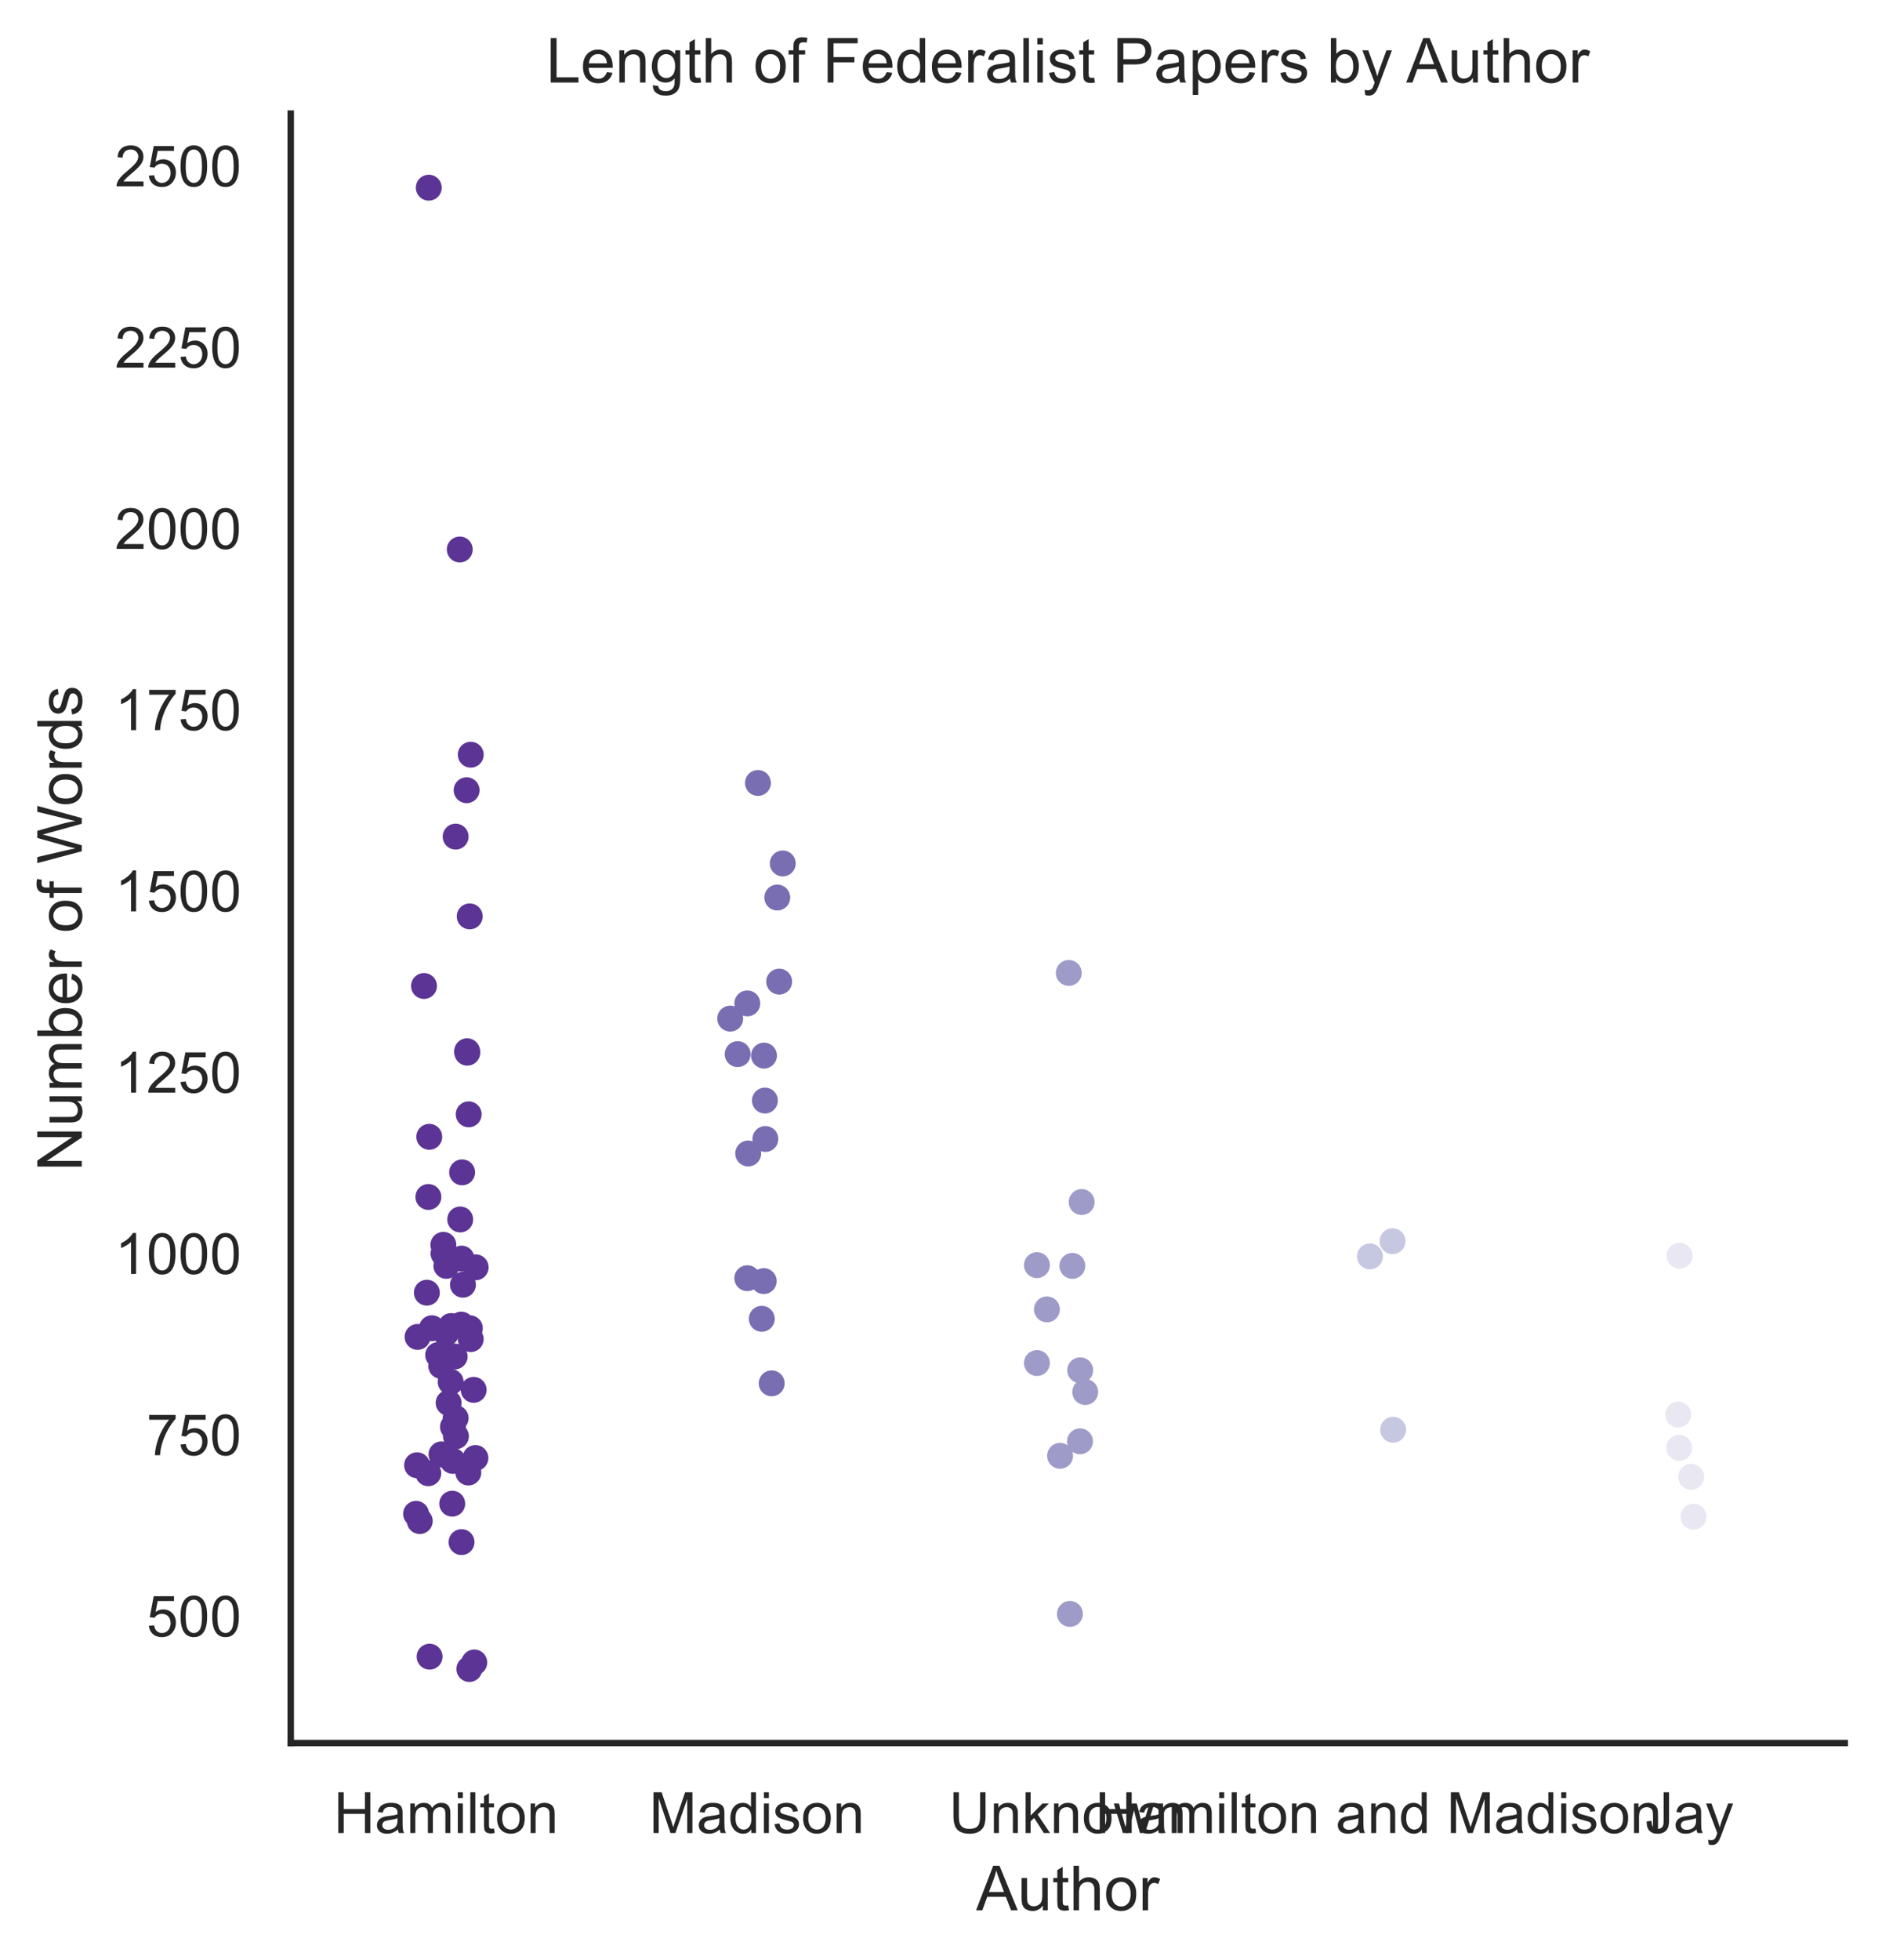 <?xml version="1.0" encoding="utf-8" standalone="no"?>
<!DOCTYPE svg PUBLIC "-//W3C//DTD SVG 1.1//EN"
  "http://www.w3.org/Graphics/SVG/1.1/DTD/svg11.dtd">
<!-- Created with matplotlib (https://matplotlib.org/) -->
<svg height="378.379pt" version="1.1" viewBox="0 0 363.423 378.379" width="363.423pt" xmlns="http://www.w3.org/2000/svg" xmlns:xlink="http://www.w3.org/1999/xlink">
 <defs>
  <style type="text/css">*{stroke-linecap:butt;stroke-linejoin:round;}</style>
 </defs>
 <g id="figure_1">
  <g id="patch_1">
   <path d="M 0 378.379 
L 363.423 378.379 
L 363.423 0 
L 0 0 
z
" style="fill:#ffffff;"/>
  </g>
  <g id="axes_1">
   <g id="patch_2">
    <path d="M 56.142 336.516 
L 356.223 336.516 
L 356.223 21.936 
L 56.142 21.936 
z
" style="fill:#ffffff;"/>
   </g>
   <g id="matplotlib.axis_1">
    <g id="xtick_1">
     <g id="text_1">
      <!-- Hamilton -->
      <g style="fill:#262626;" transform="translate(64.45 353.889)scale(0.11 -0.11)">
       <defs>
        <path d="M 8.016 0 
L 8.016 71.578 
L 17.484 71.578 
L 17.484 42.188 
L 54.688 42.188 
L 54.688 71.578 
L 64.156 71.578 
L 64.156 0 
L 54.688 0 
L 54.688 33.734 
L 17.484 33.734 
L 17.484 0 
z
" id="ArialMT-72"/>
        <path d="M 40.438 6.391 
Q 35.547 2.25 31.031 0.531 
Q 26.516 -1.172 21.344 -1.172 
Q 12.797 -1.172 8.203 3 
Q 3.609 7.172 3.609 13.672 
Q 3.609 17.484 5.344 20.625 
Q 7.078 23.781 9.891 25.688 
Q 12.703 27.594 16.219 28.562 
Q 18.797 29.25 24.031 29.891 
Q 34.672 31.156 39.703 32.906 
Q 39.75 34.719 39.75 35.203 
Q 39.75 40.578 37.25 42.781 
Q 33.891 45.75 27.25 45.75 
Q 21.047 45.75 18.094 43.578 
Q 15.141 41.406 13.719 35.891 
L 5.125 37.062 
Q 6.297 42.578 8.984 45.969 
Q 11.672 49.359 16.75 51.188 
Q 21.828 53.031 28.516 53.031 
Q 35.156 53.031 39.297 51.469 
Q 43.453 49.906 45.406 47.531 
Q 47.359 45.172 48.141 41.547 
Q 48.578 39.312 48.578 33.453 
L 48.578 21.734 
Q 48.578 9.469 49.141 6.219 
Q 49.703 2.984 51.375 0 
L 42.188 0 
Q 40.828 2.734 40.438 6.391 
z
M 39.703 26.031 
Q 34.906 24.078 25.344 22.703 
Q 19.922 21.922 17.672 20.938 
Q 15.438 19.969 14.203 18.094 
Q 12.984 16.219 12.984 13.922 
Q 12.984 10.406 15.641 8.062 
Q 18.312 5.719 23.438 5.719 
Q 28.516 5.719 32.469 7.938 
Q 36.422 10.156 38.281 14.016 
Q 39.703 17 39.703 22.797 
z
" id="ArialMT-97"/>
        <path d="M 6.594 0 
L 6.594 51.859 
L 14.453 51.859 
L 14.453 44.578 
Q 16.891 48.391 20.938 50.703 
Q 25 53.031 30.172 53.031 
Q 35.938 53.031 39.625 50.641 
Q 43.312 48.25 44.828 43.953 
Q 50.984 53.031 60.844 53.031 
Q 68.562 53.031 72.703 48.75 
Q 76.859 44.484 76.859 35.594 
L 76.859 0 
L 68.109 0 
L 68.109 32.672 
Q 68.109 37.938 67.25 40.25 
Q 66.406 42.578 64.156 43.984 
Q 61.922 45.406 58.891 45.406 
Q 53.422 45.406 49.797 41.766 
Q 46.188 38.141 46.188 30.125 
L 46.188 0 
L 37.406 0 
L 37.406 33.688 
Q 37.406 39.547 35.25 42.469 
Q 33.109 45.406 28.219 45.406 
Q 24.516 45.406 21.359 43.453 
Q 18.219 41.5 16.797 37.734 
Q 15.375 33.984 15.375 26.906 
L 15.375 0 
z
" id="ArialMT-109"/>
        <path d="M 6.641 61.469 
L 6.641 71.578 
L 15.438 71.578 
L 15.438 61.469 
z
M 6.641 0 
L 6.641 51.859 
L 15.438 51.859 
L 15.438 0 
z
" id="ArialMT-105"/>
        <path d="M 6.391 0 
L 6.391 71.578 
L 15.188 71.578 
L 15.188 0 
z
" id="ArialMT-108"/>
        <path d="M 25.781 7.859 
L 27.047 0.094 
Q 23.344 -0.688 20.406 -0.688 
Q 15.625 -0.688 12.984 0.828 
Q 10.359 2.344 9.281 4.812 
Q 8.203 7.281 8.203 15.188 
L 8.203 45.016 
L 1.766 45.016 
L 1.766 51.859 
L 8.203 51.859 
L 8.203 64.703 
L 16.938 69.969 
L 16.938 51.859 
L 25.781 51.859 
L 25.781 45.016 
L 16.938 45.016 
L 16.938 14.703 
Q 16.938 10.938 17.406 9.859 
Q 17.875 8.797 18.922 8.156 
Q 19.969 7.516 21.922 7.516 
Q 23.391 7.516 25.781 7.859 
z
" id="ArialMT-116"/>
        <path d="M 3.328 25.922 
Q 3.328 40.328 11.328 47.266 
Q 18.016 53.031 27.641 53.031 
Q 38.328 53.031 45.109 46.016 
Q 51.906 39.016 51.906 26.656 
Q 51.906 16.656 48.906 10.906 
Q 45.906 5.172 40.156 2 
Q 34.422 -1.172 27.641 -1.172 
Q 16.75 -1.172 10.031 5.812 
Q 3.328 12.797 3.328 25.922 
z
M 12.359 25.922 
Q 12.359 15.969 16.703 11.016 
Q 21.047 6.062 27.641 6.062 
Q 34.188 6.062 38.531 11.031 
Q 42.875 16.016 42.875 26.219 
Q 42.875 35.844 38.5 40.797 
Q 34.125 45.75 27.641 45.75 
Q 21.047 45.75 16.703 40.812 
Q 12.359 35.891 12.359 25.922 
z
" id="ArialMT-111"/>
        <path d="M 6.594 0 
L 6.594 51.859 
L 14.5 51.859 
L 14.5 44.484 
Q 20.219 53.031 31 53.031 
Q 35.688 53.031 39.625 51.344 
Q 43.562 49.656 45.516 46.922 
Q 47.469 44.188 48.25 40.438 
Q 48.734 37.984 48.734 31.891 
L 48.734 0 
L 39.938 0 
L 39.938 31.547 
Q 39.938 36.922 38.906 39.578 
Q 37.891 42.234 35.281 43.812 
Q 32.672 45.406 29.156 45.406 
Q 23.531 45.406 19.453 41.844 
Q 15.375 38.281 15.375 28.328 
L 15.375 0 
z
" id="ArialMT-110"/>
       </defs>
       <use xlink:href="#ArialMT-72"/>
       <use x="72.217" xlink:href="#ArialMT-97"/>
       <use x="127.832" xlink:href="#ArialMT-109"/>
       <use x="211.133" xlink:href="#ArialMT-105"/>
       <use x="233.35" xlink:href="#ArialMT-108"/>
       <use x="255.566" xlink:href="#ArialMT-116"/>
       <use x="283.35" xlink:href="#ArialMT-111"/>
       <use x="338.965" xlink:href="#ArialMT-110"/>
      </g>
     </g>
    </g>
    <g id="xtick_2">
     <g id="text_2">
      <!-- Madison -->
      <g style="fill:#262626;" transform="translate(125.379 353.889)scale(0.11 -0.11)">
       <defs>
        <path d="M 7.422 0 
L 7.422 71.578 
L 21.688 71.578 
L 38.625 20.906 
Q 40.969 13.812 42.047 10.297 
Q 43.266 14.203 45.844 21.781 
L 62.984 71.578 
L 75.734 71.578 
L 75.734 0 
L 66.609 0 
L 66.609 59.906 
L 45.797 0 
L 37.25 0 
L 16.547 60.938 
L 16.547 0 
z
" id="ArialMT-77"/>
        <path d="M 40.234 0 
L 40.234 6.547 
Q 35.297 -1.172 25.734 -1.172 
Q 19.531 -1.172 14.328 2.25 
Q 9.125 5.672 6.266 11.797 
Q 3.422 17.922 3.422 25.875 
Q 3.422 33.641 6 39.969 
Q 8.594 46.297 13.766 49.656 
Q 18.953 53.031 25.344 53.031 
Q 30.031 53.031 33.688 51.047 
Q 37.359 49.078 39.656 45.906 
L 39.656 71.578 
L 48.391 71.578 
L 48.391 0 
z
M 12.453 25.875 
Q 12.453 15.922 16.641 10.984 
Q 20.844 6.062 26.562 6.062 
Q 32.328 6.062 36.344 10.766 
Q 40.375 15.484 40.375 25.141 
Q 40.375 35.797 36.266 40.766 
Q 32.172 45.75 26.172 45.75 
Q 20.312 45.75 16.375 40.969 
Q 12.453 36.188 12.453 25.875 
z
" id="ArialMT-100"/>
        <path d="M 3.078 15.484 
L 11.766 16.844 
Q 12.5 11.625 15.844 8.844 
Q 19.188 6.062 25.203 6.062 
Q 31.25 6.062 34.172 8.516 
Q 37.109 10.984 37.109 14.312 
Q 37.109 17.281 34.516 19 
Q 32.719 20.172 25.531 21.969 
Q 15.875 24.422 12.141 26.203 
Q 8.406 27.984 6.469 31.125 
Q 4.547 34.281 4.547 38.094 
Q 4.547 41.547 6.125 44.5 
Q 7.719 47.469 10.453 49.422 
Q 12.5 50.922 16.031 51.969 
Q 19.578 53.031 23.641 53.031 
Q 29.734 53.031 34.344 51.266 
Q 38.969 49.516 41.156 46.5 
Q 43.359 43.5 44.188 38.484 
L 35.594 37.312 
Q 35.016 41.312 32.203 43.547 
Q 29.391 45.797 24.266 45.797 
Q 18.219 45.797 15.625 43.797 
Q 13.031 41.797 13.031 39.109 
Q 13.031 37.406 14.109 36.031 
Q 15.188 34.625 17.484 33.688 
Q 18.797 33.203 25.25 31.453 
Q 34.578 28.953 38.25 27.359 
Q 41.938 25.781 44.031 22.75 
Q 46.141 19.734 46.141 15.234 
Q 46.141 10.844 43.578 6.953 
Q 41.016 3.078 36.172 0.953 
Q 31.344 -1.172 25.25 -1.172 
Q 15.141 -1.172 9.844 3.031 
Q 4.547 7.234 3.078 15.484 
z
" id="ArialMT-115"/>
       </defs>
       <use xlink:href="#ArialMT-77"/>
       <use x="83.301" xlink:href="#ArialMT-97"/>
       <use x="138.916" xlink:href="#ArialMT-100"/>
       <use x="194.531" xlink:href="#ArialMT-105"/>
       <use x="216.748" xlink:href="#ArialMT-115"/>
       <use x="266.748" xlink:href="#ArialMT-111"/>
       <use x="322.363" xlink:href="#ArialMT-110"/>
      </g>
     </g>
    </g>
    <g id="xtick_3">
     <g id="text_3">
      <!-- Unknown -->
      <g style="fill:#262626;" transform="translate(183.254 353.889)scale(0.11 -0.11)">
       <defs>
        <path d="M 54.688 71.578 
L 64.156 71.578 
L 64.156 30.219 
Q 64.156 19.438 61.719 13.078 
Q 59.281 6.734 52.906 2.75 
Q 46.531 -1.219 36.188 -1.219 
Q 26.125 -1.219 19.719 2.25 
Q 13.328 5.719 10.594 12.281 
Q 7.859 18.844 7.859 30.219 
L 7.859 71.578 
L 17.328 71.578 
L 17.328 30.281 
Q 17.328 20.953 19.062 16.531 
Q 20.797 12.109 25.016 9.719 
Q 29.25 7.328 35.359 7.328 
Q 45.797 7.328 50.234 12.062 
Q 54.688 16.797 54.688 30.281 
z
" id="ArialMT-85"/>
        <path d="M 6.641 0 
L 6.641 71.578 
L 15.438 71.578 
L 15.438 30.766 
L 36.234 51.859 
L 47.609 51.859 
L 27.781 32.625 
L 49.609 0 
L 38.766 0 
L 21.625 26.516 
L 15.438 20.562 
L 15.438 0 
z
" id="ArialMT-107"/>
        <path d="M 16.156 0 
L 0.297 51.859 
L 9.375 51.859 
L 17.625 21.922 
L 20.703 10.797 
Q 20.906 11.625 23.391 21.484 
L 31.641 51.859 
L 40.672 51.859 
L 48.438 21.781 
L 51.031 11.859 
L 54 21.875 
L 62.891 51.859 
L 71.438 51.859 
L 55.219 0 
L 46.094 0 
L 37.844 31.062 
L 35.844 39.891 
L 25.344 0 
z
" id="ArialMT-119"/>
       </defs>
       <use xlink:href="#ArialMT-85"/>
       <use x="72.217" xlink:href="#ArialMT-110"/>
       <use x="127.832" xlink:href="#ArialMT-107"/>
       <use x="177.832" xlink:href="#ArialMT-110"/>
       <use x="233.447" xlink:href="#ArialMT-111"/>
       <use x="289.062" xlink:href="#ArialMT-119"/>
       <use x="361.279" xlink:href="#ArialMT-110"/>
      </g>
     </g>
    </g>
    <g id="xtick_4">
     <g id="text_4">
      <!-- Hamilton and Madison -->
      <g style="fill:#262626;" transform="translate(211.479 353.889)scale(0.11 -0.11)">
       <defs>
        <path id="ArialMT-32"/>
       </defs>
       <use xlink:href="#ArialMT-72"/>
       <use x="72.217" xlink:href="#ArialMT-97"/>
       <use x="127.832" xlink:href="#ArialMT-109"/>
       <use x="211.133" xlink:href="#ArialMT-105"/>
       <use x="233.35" xlink:href="#ArialMT-108"/>
       <use x="255.566" xlink:href="#ArialMT-116"/>
       <use x="283.35" xlink:href="#ArialMT-111"/>
       <use x="338.965" xlink:href="#ArialMT-110"/>
       <use x="394.58" xlink:href="#ArialMT-32"/>
       <use x="422.363" xlink:href="#ArialMT-97"/>
       <use x="477.979" xlink:href="#ArialMT-110"/>
       <use x="533.594" xlink:href="#ArialMT-100"/>
       <use x="589.209" xlink:href="#ArialMT-32"/>
       <use x="616.992" xlink:href="#ArialMT-77"/>
       <use x="700.293" xlink:href="#ArialMT-97"/>
       <use x="755.908" xlink:href="#ArialMT-100"/>
       <use x="811.523" xlink:href="#ArialMT-105"/>
       <use x="833.74" xlink:href="#ArialMT-115"/>
       <use x="883.74" xlink:href="#ArialMT-111"/>
       <use x="939.355" xlink:href="#ArialMT-110"/>
      </g>
     </g>
    </g>
    <g id="xtick_5">
     <g id="text_5">
      <!-- Jay -->
      <g style="fill:#262626;" transform="translate(317.656 353.889)scale(0.11 -0.11)">
       <defs>
        <path d="M 2.875 20.312 
L 11.422 21.484 
Q 11.766 13.281 14.5 10.25 
Q 17.234 7.234 22.078 7.234 
Q 25.641 7.234 28.219 8.859 
Q 30.812 10.5 31.781 13.297 
Q 32.766 16.109 32.766 22.266 
L 32.766 71.578 
L 42.234 71.578 
L 42.234 22.797 
Q 42.234 13.812 40.062 8.875 
Q 37.891 3.953 33.172 1.359 
Q 28.469 -1.219 22.125 -1.219 
Q 12.703 -1.219 7.688 4.203 
Q 2.688 9.625 2.875 20.312 
z
" id="ArialMT-74"/>
        <path d="M 6.203 -19.969 
L 5.219 -11.719 
Q 8.109 -12.5 10.25 -12.5 
Q 13.188 -12.5 14.938 -11.516 
Q 16.703 -10.547 17.828 -8.797 
Q 18.656 -7.469 20.516 -2.25 
Q 20.75 -1.516 21.297 -0.094 
L 1.609 51.859 
L 11.078 51.859 
L 21.875 21.828 
Q 23.969 16.109 25.641 9.812 
Q 27.156 15.875 29.25 21.625 
L 40.328 51.859 
L 49.125 51.859 
L 29.391 -0.875 
Q 26.219 -9.422 24.469 -12.641 
Q 22.125 -17 19.094 -19.016 
Q 16.062 -21.047 11.859 -21.047 
Q 9.328 -21.047 6.203 -19.969 
z
" id="ArialMT-121"/>
       </defs>
       <use xlink:href="#ArialMT-74"/>
       <use x="50" xlink:href="#ArialMT-97"/>
       <use x="105.615" xlink:href="#ArialMT-121"/>
      </g>
     </g>
    </g>
    <g id="text_6">
     <!-- Author -->
     <g style="fill:#262626;" transform="translate(188.506 368.794)scale(0.12 -0.12)">
      <defs>
       <path d="M -0.141 0 
L 27.344 71.578 
L 37.547 71.578 
L 66.844 0 
L 56.062 0 
L 47.703 21.688 
L 17.781 21.688 
L 9.906 0 
z
M 20.516 29.391 
L 44.781 29.391 
L 37.312 49.219 
Q 33.891 58.25 32.234 64.062 
Q 30.859 57.172 28.375 50.391 
z
" id="ArialMT-65"/>
       <path d="M 40.578 0 
L 40.578 7.625 
Q 34.516 -1.172 24.125 -1.172 
Q 19.531 -1.172 15.547 0.578 
Q 11.578 2.344 9.641 5 
Q 7.719 7.672 6.938 11.531 
Q 6.391 14.109 6.391 19.734 
L 6.391 51.859 
L 15.188 51.859 
L 15.188 23.094 
Q 15.188 16.219 15.719 13.812 
Q 16.547 10.359 19.234 8.375 
Q 21.922 6.391 25.875 6.391 
Q 29.828 6.391 33.297 8.422 
Q 36.766 10.453 38.203 13.938 
Q 39.656 17.438 39.656 24.078 
L 39.656 51.859 
L 48.438 51.859 
L 48.438 0 
z
" id="ArialMT-117"/>
       <path d="M 6.594 0 
L 6.594 71.578 
L 15.375 71.578 
L 15.375 45.906 
Q 21.531 53.031 30.906 53.031 
Q 36.672 53.031 40.922 50.75 
Q 45.172 48.484 47 44.484 
Q 48.828 40.484 48.828 32.859 
L 48.828 0 
L 40.047 0 
L 40.047 32.859 
Q 40.047 39.453 37.188 42.453 
Q 34.328 45.453 29.109 45.453 
Q 25.203 45.453 21.75 43.422 
Q 18.312 41.406 16.844 37.938 
Q 15.375 34.469 15.375 28.375 
L 15.375 0 
z
" id="ArialMT-104"/>
       <path d="M 6.5 0 
L 6.5 51.859 
L 14.406 51.859 
L 14.406 44 
Q 17.438 49.516 20 51.266 
Q 22.562 53.031 25.641 53.031 
Q 30.078 53.031 34.672 50.203 
L 31.641 42.047 
Q 28.422 43.953 25.203 43.953 
Q 22.312 43.953 20.016 42.219 
Q 17.719 40.484 16.75 37.406 
Q 15.281 32.719 15.281 27.156 
L 15.281 0 
z
" id="ArialMT-114"/>
      </defs>
      <use xlink:href="#ArialMT-65"/>
      <use x="66.699" xlink:href="#ArialMT-117"/>
      <use x="122.314" xlink:href="#ArialMT-116"/>
      <use x="150.098" xlink:href="#ArialMT-104"/>
      <use x="205.713" xlink:href="#ArialMT-111"/>
      <use x="261.328" xlink:href="#ArialMT-114"/>
     </g>
    </g>
   </g>
   <g id="matplotlib.axis_2">
    <g id="ytick_1">
     <g id="text_7">
      <!-- 500 -->
      <g style="fill:#262626;" transform="translate(28.291 315.935)scale(0.11 -0.11)">
       <defs>
        <path d="M 4.156 18.75 
L 13.375 19.531 
Q 14.406 12.797 18.141 9.391 
Q 21.875 6 27.156 6 
Q 33.5 6 37.891 10.781 
Q 42.281 15.578 42.281 23.484 
Q 42.281 31 38.062 35.344 
Q 33.844 39.703 27 39.703 
Q 22.75 39.703 19.328 37.766 
Q 15.922 35.844 13.969 32.766 
L 5.719 33.844 
L 12.641 70.609 
L 48.25 70.609 
L 48.25 62.203 
L 19.672 62.203 
L 15.828 42.969 
Q 22.266 47.469 29.344 47.469 
Q 38.719 47.469 45.156 40.969 
Q 51.609 34.469 51.609 24.266 
Q 51.609 14.547 45.953 7.469 
Q 39.062 -1.219 27.156 -1.219 
Q 17.391 -1.219 11.203 4.25 
Q 5.031 9.719 4.156 18.75 
z
" id="ArialMT-53"/>
        <path d="M 4.156 35.297 
Q 4.156 48 6.766 55.734 
Q 9.375 63.484 14.516 67.672 
Q 19.672 71.875 27.484 71.875 
Q 33.25 71.875 37.594 69.547 
Q 41.938 67.234 44.766 62.859 
Q 47.609 58.5 49.219 52.219 
Q 50.828 45.953 50.828 35.297 
Q 50.828 22.703 48.234 14.969 
Q 45.656 7.234 40.5 3 
Q 35.359 -1.219 27.484 -1.219 
Q 17.141 -1.219 11.234 6.203 
Q 4.156 15.141 4.156 35.297 
z
M 13.188 35.297 
Q 13.188 17.672 17.312 11.828 
Q 21.438 6 27.484 6 
Q 33.547 6 37.672 11.859 
Q 41.797 17.719 41.797 35.297 
Q 41.797 52.984 37.672 58.781 
Q 33.547 64.594 27.391 64.594 
Q 21.344 64.594 17.719 59.469 
Q 13.188 52.938 13.188 35.297 
z
" id="ArialMT-48"/>
       </defs>
       <use xlink:href="#ArialMT-53"/>
       <use x="55.615" xlink:href="#ArialMT-48"/>
       <use x="111.23" xlink:href="#ArialMT-48"/>
      </g>
     </g>
    </g>
    <g id="ytick_2">
     <g id="text_8">
      <!-- 750 -->
      <g style="fill:#262626;" transform="translate(28.291 280.939)scale(0.11 -0.11)">
       <defs>
        <path d="M 4.734 62.203 
L 4.734 70.656 
L 51.078 70.656 
L 51.078 63.812 
Q 44.234 56.547 37.516 44.484 
Q 30.812 32.422 27.156 19.672 
Q 24.516 10.688 23.781 0 
L 14.75 0 
Q 14.891 8.453 18.062 20.406 
Q 21.234 32.375 27.172 43.484 
Q 33.109 54.594 39.797 62.203 
z
" id="ArialMT-55"/>
       </defs>
       <use xlink:href="#ArialMT-55"/>
       <use x="55.615" xlink:href="#ArialMT-53"/>
       <use x="111.23" xlink:href="#ArialMT-48"/>
      </g>
     </g>
    </g>
    <g id="ytick_3">
     <g id="text_9">
      <!-- 1000 -->
      <g style="fill:#262626;" transform="translate(22.174 245.944)scale(0.11 -0.11)">
       <defs>
        <path d="M 37.25 0 
L 28.469 0 
L 28.469 56 
Q 25.297 52.984 20.141 49.953 
Q 14.984 46.922 10.891 45.406 
L 10.891 53.906 
Q 18.266 57.375 23.781 62.297 
Q 29.297 67.234 31.594 71.875 
L 37.25 71.875 
z
" id="ArialMT-49"/>
       </defs>
       <use xlink:href="#ArialMT-49"/>
       <use x="55.615" xlink:href="#ArialMT-48"/>
       <use x="111.23" xlink:href="#ArialMT-48"/>
       <use x="166.846" xlink:href="#ArialMT-48"/>
      </g>
     </g>
    </g>
    <g id="ytick_4">
     <g id="text_10">
      <!-- 1250 -->
      <g style="fill:#262626;" transform="translate(22.174 210.949)scale(0.11 -0.11)">
       <defs>
        <path d="M 50.344 8.453 
L 50.344 0 
L 3.031 0 
Q 2.938 3.172 4.047 6.109 
Q 5.859 10.938 9.828 15.625 
Q 13.812 20.312 21.344 26.469 
Q 33.016 36.031 37.109 41.625 
Q 41.219 47.219 41.219 52.203 
Q 41.219 57.422 37.469 61 
Q 33.734 64.594 27.734 64.594 
Q 21.391 64.594 17.578 60.781 
Q 13.766 56.984 13.719 50.25 
L 4.688 51.172 
Q 5.609 61.281 11.656 66.578 
Q 17.719 71.875 27.938 71.875 
Q 38.234 71.875 44.234 66.156 
Q 50.25 60.453 50.25 52 
Q 50.25 47.703 48.484 43.547 
Q 46.734 39.406 42.656 34.812 
Q 38.578 30.219 29.109 22.219 
Q 21.188 15.578 18.938 13.203 
Q 16.703 10.844 15.234 8.453 
z
" id="ArialMT-50"/>
       </defs>
       <use xlink:href="#ArialMT-49"/>
       <use x="55.615" xlink:href="#ArialMT-50"/>
       <use x="111.23" xlink:href="#ArialMT-53"/>
       <use x="166.846" xlink:href="#ArialMT-48"/>
      </g>
     </g>
    </g>
    <g id="ytick_5">
     <g id="text_11">
      <!-- 1500 -->
      <g style="fill:#262626;" transform="translate(22.174 175.953)scale(0.11 -0.11)">
       <use xlink:href="#ArialMT-49"/>
       <use x="55.615" xlink:href="#ArialMT-53"/>
       <use x="111.23" xlink:href="#ArialMT-48"/>
       <use x="166.846" xlink:href="#ArialMT-48"/>
      </g>
     </g>
    </g>
    <g id="ytick_6">
     <g id="text_12">
      <!-- 1750 -->
      <g style="fill:#262626;" transform="translate(22.174 140.958)scale(0.11 -0.11)">
       <use xlink:href="#ArialMT-49"/>
       <use x="55.615" xlink:href="#ArialMT-55"/>
       <use x="111.23" xlink:href="#ArialMT-53"/>
       <use x="166.846" xlink:href="#ArialMT-48"/>
      </g>
     </g>
    </g>
    <g id="ytick_7">
     <g id="text_13">
      <!-- 2000 -->
      <g style="fill:#262626;" transform="translate(22.174 105.963)scale(0.11 -0.11)">
       <use xlink:href="#ArialMT-50"/>
       <use x="55.615" xlink:href="#ArialMT-48"/>
       <use x="111.23" xlink:href="#ArialMT-48"/>
       <use x="166.846" xlink:href="#ArialMT-48"/>
      </g>
     </g>
    </g>
    <g id="ytick_8">
     <g id="text_14">
      <!-- 2250 -->
      <g style="fill:#262626;" transform="translate(22.174 70.967)scale(0.11 -0.11)">
       <use xlink:href="#ArialMT-50"/>
       <use x="55.615" xlink:href="#ArialMT-50"/>
       <use x="111.23" xlink:href="#ArialMT-53"/>
       <use x="166.846" xlink:href="#ArialMT-48"/>
      </g>
     </g>
    </g>
    <g id="ytick_9">
     <g id="text_15">
      <!-- 2500 -->
      <g style="fill:#262626;" transform="translate(22.174 35.972)scale(0.11 -0.11)">
       <use xlink:href="#ArialMT-50"/>
       <use x="55.615" xlink:href="#ArialMT-53"/>
       <use x="111.23" xlink:href="#ArialMT-48"/>
       <use x="166.846" xlink:href="#ArialMT-48"/>
      </g>
     </g>
    </g>
    <g id="text_16">
     <!-- Number of Words -->
     <g style="fill:#262626;" transform="translate(15.789 226.131)rotate(-90)scale(0.12 -0.12)">
      <defs>
       <path d="M 7.625 0 
L 7.625 71.578 
L 17.328 71.578 
L 54.938 15.375 
L 54.938 71.578 
L 64.016 71.578 
L 64.016 0 
L 54.297 0 
L 16.703 56.25 
L 16.703 0 
z
" id="ArialMT-78"/>
       <path d="M 14.703 0 
L 6.547 0 
L 6.547 71.578 
L 15.328 71.578 
L 15.328 46.047 
Q 20.906 53.031 29.547 53.031 
Q 34.328 53.031 38.594 51.094 
Q 42.875 49.172 45.625 45.672 
Q 48.391 42.188 49.953 37.25 
Q 51.516 32.328 51.516 26.703 
Q 51.516 13.375 44.922 6.094 
Q 38.328 -1.172 29.109 -1.172 
Q 19.922 -1.172 14.703 6.5 
z
M 14.594 26.312 
Q 14.594 17 17.141 12.844 
Q 21.297 6.062 28.375 6.062 
Q 34.125 6.062 38.328 11.062 
Q 42.531 16.062 42.531 25.984 
Q 42.531 36.141 38.5 40.969 
Q 34.469 45.797 28.766 45.797 
Q 23 45.797 18.797 40.797 
Q 14.594 35.797 14.594 26.312 
z
" id="ArialMT-98"/>
       <path d="M 42.094 16.703 
L 51.172 15.578 
Q 49.031 7.625 43.219 3.219 
Q 37.406 -1.172 28.375 -1.172 
Q 17 -1.172 10.328 5.828 
Q 3.656 12.844 3.656 25.484 
Q 3.656 38.578 10.391 45.797 
Q 17.141 53.031 27.875 53.031 
Q 38.281 53.031 44.875 45.953 
Q 51.469 38.875 51.469 26.031 
Q 51.469 25.25 51.422 23.688 
L 12.75 23.688 
Q 13.234 15.141 17.578 10.594 
Q 21.922 6.062 28.422 6.062 
Q 33.25 6.062 36.672 8.594 
Q 40.094 11.141 42.094 16.703 
z
M 13.234 30.906 
L 42.188 30.906 
Q 41.609 37.453 38.875 40.719 
Q 34.672 45.797 27.984 45.797 
Q 21.922 45.797 17.797 41.75 
Q 13.672 37.703 13.234 30.906 
z
" id="ArialMT-101"/>
       <path d="M 8.688 0 
L 8.688 45.016 
L 0.922 45.016 
L 0.922 51.859 
L 8.688 51.859 
L 8.688 57.375 
Q 8.688 62.594 9.625 65.141 
Q 10.891 68.562 14.078 70.672 
Q 17.281 72.797 23.047 72.797 
Q 26.766 72.797 31.25 71.922 
L 29.938 64.266 
Q 27.203 64.75 24.75 64.75 
Q 20.75 64.75 19.094 63.031 
Q 17.438 61.328 17.438 56.641 
L 17.438 51.859 
L 27.547 51.859 
L 27.547 45.016 
L 17.438 45.016 
L 17.438 0 
z
" id="ArialMT-102"/>
       <path d="M 20.219 0 
L 1.219 71.578 
L 10.938 71.578 
L 21.828 24.656 
Q 23.578 17.281 24.859 10.016 
Q 27.594 21.484 28.078 23.25 
L 41.703 71.578 
L 53.125 71.578 
L 63.375 35.359 
Q 67.234 21.875 68.953 10.016 
Q 70.312 16.797 72.516 25.594 
L 83.734 71.578 
L 93.266 71.578 
L 73.641 0 
L 64.5 0 
L 49.422 54.547 
Q 47.516 61.375 47.172 62.938 
Q 46.047 58.016 45.062 54.547 
L 29.891 0 
z
" id="ArialMT-87"/>
      </defs>
      <use xlink:href="#ArialMT-78"/>
      <use x="72.217" xlink:href="#ArialMT-117"/>
      <use x="127.832" xlink:href="#ArialMT-109"/>
      <use x="211.133" xlink:href="#ArialMT-98"/>
      <use x="266.748" xlink:href="#ArialMT-101"/>
      <use x="322.363" xlink:href="#ArialMT-114"/>
      <use x="355.664" xlink:href="#ArialMT-32"/>
      <use x="383.447" xlink:href="#ArialMT-111"/>
      <use x="439.062" xlink:href="#ArialMT-102"/>
      <use x="466.846" xlink:href="#ArialMT-32"/>
      <use x="494.629" xlink:href="#ArialMT-87"/>
      <use x="587.264" xlink:href="#ArialMT-111"/>
      <use x="642.879" xlink:href="#ArialMT-114"/>
      <use x="676.18" xlink:href="#ArialMT-100"/>
      <use x="731.795" xlink:href="#ArialMT-115"/>
     </g>
    </g>
   </g>
   <g id="PathCollection_1"/>
   <g id="PathCollection_2"/>
   <g id="PathCollection_3"/>
   <g id="PathCollection_4"/>
   <g id="PathCollection_5"/>
   <g id="patch_3">
    <path d="M 56.142 336.516 
L 56.142 21.936 
" style="fill:none;stroke:#262626;stroke-linecap:square;stroke-linejoin:miter;stroke-width:1.25;"/>
   </g>
   <g id="patch_4">
    <path d="M 56.142 336.516 
L 356.223 336.516 
" style="fill:none;stroke:#262626;stroke-linecap:square;stroke-linejoin:miter;stroke-width:1.25;"/>
   </g>
   <g id="PathCollection_6">
    <defs>
     <path d="M 0 2.5 
C 0.663 2.5 1.299 2.237 1.768 1.768 
C 2.237 1.299 2.5 0.663 2.5 -0 
C 2.5 -0.663 2.237 -1.299 1.768 -1.768 
C 1.299 -2.237 0.663 -2.5 0 -2.5 
C -0.663 -2.5 -1.299 -2.237 -1.768 -1.768 
C -2.237 -1.299 -2.5 -0.663 -2.5 0 
C -2.5 0.663 -2.237 1.299 -1.768 1.768 
C -1.299 2.237 -0.663 2.5 0 2.5 
z
" id="C0_0_975f438ab4"/>
    </defs>
    <g clip-path="url(#pf551b72d3c)">
     <use style="fill:#5b3495;" x="82.801" xlink:href="#C0_0_975f438ab4" y="36.235"/>
    </g>
    <g clip-path="url(#pf551b72d3c)">
     <use style="fill:#5b3495;" x="88.782" xlink:href="#C0_0_975f438ab4" y="106.085"/>
    </g>
    <g clip-path="url(#pf551b72d3c)">
     <use style="fill:#5b3495;" x="90.904" xlink:href="#C0_0_975f438ab4" y="145.7"/>
    </g>
    <g clip-path="url(#pf551b72d3c)">
     <use style="fill:#5b3495;" x="90.106" xlink:href="#C0_0_975f438ab4" y="152.559"/>
    </g>
    <g clip-path="url(#pf551b72d3c)">
     <use style="fill:#5b3495;" x="87.985" xlink:href="#C0_0_975f438ab4" y="161.518"/>
    </g>
    <g clip-path="url(#pf551b72d3c)">
     <use style="fill:#5b3495;" x="90.705" xlink:href="#C0_0_975f438ab4" y="176.916"/>
    </g>
    <g clip-path="url(#pf551b72d3c)">
     <use style="fill:#5b3495;" x="81.879" xlink:href="#C0_0_975f438ab4" y="190.354"/>
    </g>
    <g clip-path="url(#pf551b72d3c)">
     <use style="fill:#5b3495;" x="90.2" xlink:href="#C0_0_975f438ab4" y="202.952"/>
    </g>
    <g clip-path="url(#pf551b72d3c)">
     <use style="fill:#5b3495;" x="90.234" xlink:href="#C0_0_975f438ab4" y="203.232"/>
    </g>
    <g clip-path="url(#pf551b72d3c)">
     <use style="fill:#5b3495;" x="90.505" xlink:href="#C0_0_975f438ab4" y="215.131"/>
    </g>
    <g clip-path="url(#pf551b72d3c)">
     <use style="fill:#5b3495;" x="82.894" xlink:href="#C0_0_975f438ab4" y="219.47"/>
    </g>
    <g clip-path="url(#pf551b72d3c)">
     <use style="fill:#5b3495;" x="89.239" xlink:href="#C0_0_975f438ab4" y="226.329"/>
    </g>
    <g clip-path="url(#pf551b72d3c)">
     <use style="fill:#5b3495;" x="82.723" xlink:href="#C0_0_975f438ab4" y="231.089"/>
    </g>
    <g clip-path="url(#pf551b72d3c)">
     <use style="fill:#5b3495;" x="88.871" xlink:href="#C0_0_975f438ab4" y="235.428"/>
    </g>
    <g clip-path="url(#pf551b72d3c)">
     <use style="fill:#5b3495;" x="85.615" xlink:href="#C0_0_975f438ab4" y="240.327"/>
    </g>
    <g clip-path="url(#pf551b72d3c)">
     <use style="fill:#5b3495;" x="85.643" xlink:href="#C0_0_975f438ab4" y="242.007"/>
    </g>
    <g clip-path="url(#pf551b72d3c)">
     <use style="fill:#5b3495;" x="89.127" xlink:href="#C0_0_975f438ab4" y="242.987"/>
    </g>
    <g clip-path="url(#pf551b72d3c)">
     <use style="fill:#5b3495;" x="86.197" xlink:href="#C0_0_975f438ab4" y="244.387"/>
    </g>
    <g clip-path="url(#pf551b72d3c)">
     <use style="fill:#5b3495;" x="91.853" xlink:href="#C0_0_975f438ab4" y="244.667"/>
    </g>
    <g clip-path="url(#pf551b72d3c)">
     <use style="fill:#5b3495;" x="89.396" xlink:href="#C0_0_975f438ab4" y="248.026"/>
    </g>
    <g clip-path="url(#pf551b72d3c)">
     <use style="fill:#5b3495;" x="82.428" xlink:href="#C0_0_975f438ab4" y="249.566"/>
    </g>
    <g clip-path="url(#pf551b72d3c)">
     <use style="fill:#5b3495;" x="89.072" xlink:href="#C0_0_975f438ab4" y="255.725"/>
    </g>
    <g clip-path="url(#pf551b72d3c)">
     <use style="fill:#5b3495;" x="87.114" xlink:href="#C0_0_975f438ab4" y="256.005"/>
    </g>
    <g clip-path="url(#pf551b72d3c)">
     <use style="fill:#5b3495;" x="90.728" xlink:href="#C0_0_975f438ab4" y="256.425"/>
    </g>
    <g clip-path="url(#pf551b72d3c)">
     <use style="fill:#5b3495;" x="83.405" xlink:href="#C0_0_975f438ab4" y="256.425"/>
    </g>
    <g clip-path="url(#pf551b72d3c)">
     <use style="fill:#5b3495;" x="86.128" xlink:href="#C0_0_975f438ab4" y="257.405"/>
    </g>
    <g clip-path="url(#pf551b72d3c)">
     <use style="fill:#5b3495;" x="80.636" xlink:href="#C0_0_975f438ab4" y="258.105"/>
    </g>
    <g clip-path="url(#pf551b72d3c)">
     <use style="fill:#5b3495;" x="90.896" xlink:href="#C0_0_975f438ab4" y="258.525"/>
    </g>
    <g clip-path="url(#pf551b72d3c)">
     <use style="fill:#5b3495;" x="84.609" xlink:href="#C0_0_975f438ab4" y="261.605"/>
    </g>
    <g clip-path="url(#pf551b72d3c)">
     <use style="fill:#5b3495;" x="87.8" xlink:href="#C0_0_975f438ab4" y="261.885"/>
    </g>
    <g clip-path="url(#pf551b72d3c)">
     <use style="fill:#5b3495;" x="85.203" xlink:href="#C0_0_975f438ab4" y="263.704"/>
    </g>
    <g clip-path="url(#pf551b72d3c)">
     <use style="fill:#5b3495;" x="87.021" xlink:href="#C0_0_975f438ab4" y="266.784"/>
    </g>
    <g clip-path="url(#pf551b72d3c)">
     <use style="fill:#5b3495;" x="91.466" xlink:href="#C0_0_975f438ab4" y="268.324"/>
    </g>
    <g clip-path="url(#pf551b72d3c)">
     <use style="fill:#5b3495;" x="86.631" xlink:href="#C0_0_975f438ab4" y="270.843"/>
    </g>
    <g clip-path="url(#pf551b72d3c)">
     <use style="fill:#5b3495;" x="87.985" xlink:href="#C0_0_975f438ab4" y="273.783"/>
    </g>
    <g clip-path="url(#pf551b72d3c)">
     <use style="fill:#5b3495;" x="87.466" xlink:href="#C0_0_975f438ab4" y="275.463"/>
    </g>
    <g clip-path="url(#pf551b72d3c)">
     <use style="fill:#5b3495;" x="88.04" xlink:href="#C0_0_975f438ab4" y="277.283"/>
    </g>
    <g clip-path="url(#pf551b72d3c)">
     <use style="fill:#5b3495;" x="85.252" xlink:href="#C0_0_975f438ab4" y="280.782"/>
    </g>
    <g clip-path="url(#pf551b72d3c)">
     <use style="fill:#5b3495;" x="91.808" xlink:href="#C0_0_975f438ab4" y="281.482"/>
    </g>
    <g clip-path="url(#pf551b72d3c)">
     <use style="fill:#5b3495;" x="87.434" xlink:href="#C0_0_975f438ab4" y="282.042"/>
    </g>
    <g clip-path="url(#pf551b72d3c)">
     <use style="fill:#5b3495;" x="80.537" xlink:href="#C0_0_975f438ab4" y="282.882"/>
    </g>
    <g clip-path="url(#pf551b72d3c)">
     <use style="fill:#5b3495;" x="90.437" xlink:href="#C0_0_975f438ab4" y="284.282"/>
    </g>
    <g clip-path="url(#pf551b72d3c)">
     <use style="fill:#5b3495;" x="82.701" xlink:href="#C0_0_975f438ab4" y="284.422"/>
    </g>
    <g clip-path="url(#pf551b72d3c)">
     <use style="fill:#5b3495;" x="87.327" xlink:href="#C0_0_975f438ab4" y="290.301"/>
    </g>
    <g clip-path="url(#pf551b72d3c)">
     <use style="fill:#5b3495;" x="80.345" xlink:href="#C0_0_975f438ab4" y="292.261"/>
    </g>
    <g clip-path="url(#pf551b72d3c)">
     <use style="fill:#5b3495;" x="81.059" xlink:href="#C0_0_975f438ab4" y="293.66"/>
    </g>
    <g clip-path="url(#pf551b72d3c)">
     <use style="fill:#5b3495;" x="89.127" xlink:href="#C0_0_975f438ab4" y="297.72"/>
    </g>
    <g clip-path="url(#pf551b72d3c)">
     <use style="fill:#5b3495;" x="82.957" xlink:href="#C0_0_975f438ab4" y="319.837"/>
    </g>
    <g clip-path="url(#pf551b72d3c)">
     <use style="fill:#5b3495;" x="91.587" xlink:href="#C0_0_975f438ab4" y="320.957"/>
    </g>
    <g clip-path="url(#pf551b72d3c)">
     <use style="fill:#5b3495;" x="90.633" xlink:href="#C0_0_975f438ab4" y="322.217"/>
    </g>
   </g>
   <g id="PathCollection_7">
    <defs>
     <path d="M 0 2.5 
C 0.663 2.5 1.299 2.237 1.768 1.768 
C 2.237 1.299 2.5 0.663 2.5 -0 
C 2.5 -0.663 2.237 -1.299 1.768 -1.768 
C 1.299 -2.237 0.663 -2.5 0 -2.5 
C -0.663 -2.5 -1.299 -2.237 -1.768 -1.768 
C -2.237 -1.299 -2.5 -0.663 -2.5 0 
C -2.5 0.663 -2.237 1.299 -1.768 1.768 
C -1.299 2.237 -0.663 2.5 0 2.5 
z
" id="C1_0_a7452decbe"/>
    </defs>
    <g clip-path="url(#pf551b72d3c)">
     <use style="fill:#796eb2;" x="146.361" xlink:href="#C1_0_a7452decbe" y="151.159"/>
    </g>
    <g clip-path="url(#pf551b72d3c)">
     <use style="fill:#796eb2;" x="151.154" xlink:href="#C1_0_a7452decbe" y="166.697"/>
    </g>
    <g clip-path="url(#pf551b72d3c)">
     <use style="fill:#796eb2;" x="150.094" xlink:href="#C1_0_a7452decbe" y="173.276"/>
    </g>
    <g clip-path="url(#pf551b72d3c)">
     <use style="fill:#796eb2;" x="150.461" xlink:href="#C1_0_a7452decbe" y="189.514"/>
    </g>
    <g clip-path="url(#pf551b72d3c)">
     <use style="fill:#796eb2;" x="144.309" xlink:href="#C1_0_a7452decbe" y="193.714"/>
    </g>
    <g clip-path="url(#pf551b72d3c)">
     <use style="fill:#796eb2;" x="141.005" xlink:href="#C1_0_a7452decbe" y="196.653"/>
    </g>
    <g clip-path="url(#pf551b72d3c)">
     <use style="fill:#796eb2;" x="142.449" xlink:href="#C1_0_a7452decbe" y="203.512"/>
    </g>
    <g clip-path="url(#pf551b72d3c)">
     <use style="fill:#796eb2;" x="147.529" xlink:href="#C1_0_a7452decbe" y="203.792"/>
    </g>
    <g clip-path="url(#pf551b72d3c)">
     <use style="fill:#796eb2;" x="147.709" xlink:href="#C1_0_a7452decbe" y="212.471"/>
    </g>
    <g clip-path="url(#pf551b72d3c)">
     <use style="fill:#796eb2;" x="147.798" xlink:href="#C1_0_a7452decbe" y="219.89"/>
    </g>
    <g clip-path="url(#pf551b72d3c)">
     <use style="fill:#796eb2;" x="144.481" xlink:href="#C1_0_a7452decbe" y="222.69"/>
    </g>
    <g clip-path="url(#pf551b72d3c)">
     <use style="fill:#796eb2;" x="144.307" xlink:href="#C1_0_a7452decbe" y="246.767"/>
    </g>
    <g clip-path="url(#pf551b72d3c)">
     <use style="fill:#796eb2;" x="147.482" xlink:href="#C1_0_a7452decbe" y="247.327"/>
    </g>
    <g clip-path="url(#pf551b72d3c)">
     <use style="fill:#796eb2;" x="147.102" xlink:href="#C1_0_a7452decbe" y="254.606"/>
    </g>
    <g clip-path="url(#pf551b72d3c)">
     <use style="fill:#796eb2;" x="149.017" xlink:href="#C1_0_a7452decbe" y="267.064"/>
    </g>
   </g>
   <g id="PathCollection_8">
    <defs>
     <path d="M 0 2.5 
C 0.663 2.5 1.299 2.237 1.768 1.768 
C 2.237 1.299 2.5 0.663 2.5 -0 
C 2.5 -0.663 2.237 -1.299 1.768 -1.768 
C 1.299 -2.237 0.663 -2.5 0 -2.5 
C -0.663 -2.5 -1.299 -2.237 -1.768 -1.768 
C -2.237 -1.299 -2.5 -0.663 -2.5 0 
C -2.5 0.663 -2.237 1.299 -1.768 1.768 
C -1.299 2.237 -0.663 2.5 0 2.5 
z
" id="C2_0_1cbf89c695"/>
    </defs>
    <g clip-path="url(#pf551b72d3c)">
     <use style="fill:#9e9bc8;" x="206.389" xlink:href="#C2_0_1cbf89c695" y="187.834"/>
    </g>
    <g clip-path="url(#pf551b72d3c)">
     <use style="fill:#9e9bc8;" x="208.872" xlink:href="#C2_0_1cbf89c695" y="232.069"/>
    </g>
    <g clip-path="url(#pf551b72d3c)">
     <use style="fill:#9e9bc8;" x="200.234" xlink:href="#C2_0_1cbf89c695" y="244.247"/>
    </g>
    <g clip-path="url(#pf551b72d3c)">
     <use style="fill:#9e9bc8;" x="207.076" xlink:href="#C2_0_1cbf89c695" y="244.387"/>
    </g>
    <g clip-path="url(#pf551b72d3c)">
     <use style="fill:#9e9bc8;" x="202.164" xlink:href="#C2_0_1cbf89c695" y="252.786"/>
    </g>
    <g clip-path="url(#pf551b72d3c)">
     <use style="fill:#9e9bc8;" x="200.236" xlink:href="#C2_0_1cbf89c695" y="263.144"/>
    </g>
    <g clip-path="url(#pf551b72d3c)">
     <use style="fill:#9e9bc8;" x="208.587" xlink:href="#C2_0_1cbf89c695" y="264.544"/>
    </g>
    <g clip-path="url(#pf551b72d3c)">
     <use style="fill:#9e9bc8;" x="209.56" xlink:href="#C2_0_1cbf89c695" y="268.744"/>
    </g>
    <g clip-path="url(#pf551b72d3c)">
     <use style="fill:#9e9bc8;" x="208.552" xlink:href="#C2_0_1cbf89c695" y="278.262"/>
    </g>
    <g clip-path="url(#pf551b72d3c)">
     <use style="fill:#9e9bc8;" x="204.706" xlink:href="#C2_0_1cbf89c695" y="281.062"/>
    </g>
    <g clip-path="url(#pf551b72d3c)">
     <use style="fill:#9e9bc8;" x="206.611" xlink:href="#C2_0_1cbf89c695" y="311.578"/>
    </g>
   </g>
   <g id="PathCollection_9">
    <defs>
     <path d="M 0 2.5 
C 0.663 2.5 1.299 2.237 1.768 1.768 
C 2.237 1.299 2.5 0.663 2.5 -0 
C 2.5 -0.663 2.237 -1.299 1.768 -1.768 
C 1.299 -2.237 0.663 -2.5 0 -2.5 
C -0.663 -2.5 -1.299 -2.237 -1.768 -1.768 
C -2.237 -1.299 -2.5 -0.663 -2.5 0 
C -2.5 0.663 -2.237 1.299 -1.768 1.768 
C -1.299 2.237 -0.663 2.5 0 2.5 
z
" id="C3_0_fbea312af8"/>
    </defs>
    <g clip-path="url(#pf551b72d3c)">
     <use style="fill:#c6c7e1;" x="268.913" xlink:href="#C3_0_fbea312af8" y="239.628"/>
    </g>
    <g clip-path="url(#pf551b72d3c)">
     <use style="fill:#c6c7e1;" x="264.538" xlink:href="#C3_0_fbea312af8" y="242.567"/>
    </g>
    <g clip-path="url(#pf551b72d3c)">
     <use style="fill:#c6c7e1;" x="269.023" xlink:href="#C3_0_fbea312af8" y="276.023"/>
    </g>
   </g>
   <g id="PathCollection_10">
    <defs>
     <path d="M 0 2.5 
C 0.663 2.5 1.299 2.237 1.768 1.768 
C 2.237 1.299 2.5 0.663 2.5 -0 
C 2.5 -0.663 2.237 -1.299 1.768 -1.768 
C 1.299 -2.237 0.663 -2.5 0 -2.5 
C -0.663 -2.5 -1.299 -2.237 -1.768 -1.768 
C -2.237 -1.299 -2.5 -0.663 -2.5 0 
C -2.5 0.663 -2.237 1.299 -1.768 1.768 
C -1.299 2.237 -0.663 2.5 0 2.5 
z
" id="C4_0_bd16eedd73"/>
    </defs>
    <g clip-path="url(#pf551b72d3c)">
     <use style="fill:#e8e7f2;" x="324.331" xlink:href="#C4_0_bd16eedd73" y="242.427"/>
    </g>
    <g clip-path="url(#pf551b72d3c)">
     <use style="fill:#e8e7f2;" x="324.067" xlink:href="#C4_0_bd16eedd73" y="273.083"/>
    </g>
    <g clip-path="url(#pf551b72d3c)">
     <use style="fill:#e8e7f2;" x="324.263" xlink:href="#C4_0_bd16eedd73" y="279.522"/>
    </g>
    <g clip-path="url(#pf551b72d3c)">
     <use style="fill:#e8e7f2;" x="326.576" xlink:href="#C4_0_bd16eedd73" y="285.121"/>
    </g>
    <g clip-path="url(#pf551b72d3c)">
     <use style="fill:#e8e7f2;" x="327.022" xlink:href="#C4_0_bd16eedd73" y="292.82"/>
    </g>
   </g>
   <g id="text_17">
    <!-- Length of Federalist Papers by Author -->
    <g style="fill:#262626;" transform="translate(105.46 15.936)scale(0.12 -0.12)">
     <defs>
      <path d="M 7.328 0 
L 7.328 71.578 
L 16.797 71.578 
L 16.797 8.453 
L 52.047 8.453 
L 52.047 0 
z
" id="ArialMT-76"/>
      <path d="M 4.984 -4.297 
L 13.531 -5.562 
Q 14.062 -9.516 16.5 -11.328 
Q 19.781 -13.766 25.438 -13.766 
Q 31.547 -13.766 34.859 -11.328 
Q 38.188 -8.891 39.359 -4.5 
Q 40.047 -1.812 39.984 6.781 
Q 34.234 0 25.641 0 
Q 14.938 0 9.078 7.719 
Q 3.219 15.438 3.219 26.219 
Q 3.219 33.641 5.906 39.906 
Q 8.594 46.188 13.688 49.609 
Q 18.797 53.031 25.688 53.031 
Q 34.859 53.031 40.828 45.609 
L 40.828 51.859 
L 48.922 51.859 
L 48.922 7.031 
Q 48.922 -5.078 46.453 -10.125 
Q 44 -15.188 38.641 -18.109 
Q 33.297 -21.047 25.484 -21.047 
Q 16.219 -21.047 10.5 -16.875 
Q 4.781 -12.703 4.984 -4.297 
z
M 12.25 26.859 
Q 12.25 16.656 16.297 11.969 
Q 20.359 7.281 26.469 7.281 
Q 32.516 7.281 36.609 11.938 
Q 40.719 16.609 40.719 26.562 
Q 40.719 36.078 36.5 40.906 
Q 32.281 45.75 26.312 45.75 
Q 20.453 45.75 16.344 40.984 
Q 12.25 36.234 12.25 26.859 
z
" id="ArialMT-103"/>
      <path d="M 8.203 0 
L 8.203 71.578 
L 56.5 71.578 
L 56.5 63.141 
L 17.672 63.141 
L 17.672 40.969 
L 51.266 40.969 
L 51.266 32.516 
L 17.672 32.516 
L 17.672 0 
z
" id="ArialMT-70"/>
      <path d="M 7.719 0 
L 7.719 71.578 
L 34.719 71.578 
Q 41.844 71.578 45.609 70.906 
Q 50.875 70.016 54.438 67.547 
Q 58.016 65.094 60.188 60.641 
Q 62.359 56.203 62.359 50.875 
Q 62.359 41.75 56.547 35.422 
Q 50.734 29.109 35.547 29.109 
L 17.188 29.109 
L 17.188 0 
z
M 17.188 37.547 
L 35.688 37.547 
Q 44.875 37.547 48.734 40.969 
Q 52.594 44.391 52.594 50.594 
Q 52.594 55.078 50.312 58.266 
Q 48.047 61.469 44.344 62.5 
Q 41.938 63.141 35.5 63.141 
L 17.188 63.141 
z
" id="ArialMT-80"/>
      <path d="M 6.594 -19.875 
L 6.594 51.859 
L 14.594 51.859 
L 14.594 45.125 
Q 17.438 49.078 21 51.047 
Q 24.562 53.031 29.641 53.031 
Q 36.281 53.031 41.359 49.609 
Q 46.438 46.188 49.016 39.953 
Q 51.609 33.734 51.609 26.312 
Q 51.609 18.359 48.75 11.984 
Q 45.906 5.609 40.453 2.219 
Q 35.016 -1.172 29 -1.172 
Q 24.609 -1.172 21.109 0.688 
Q 17.625 2.547 15.375 5.375 
L 15.375 -19.875 
z
M 14.547 25.641 
Q 14.547 15.625 18.594 10.844 
Q 22.656 6.062 28.422 6.062 
Q 34.281 6.062 38.453 11.016 
Q 42.625 15.969 42.625 26.375 
Q 42.625 36.281 38.547 41.203 
Q 34.469 46.141 28.812 46.141 
Q 23.188 46.141 18.859 40.891 
Q 14.547 35.641 14.547 25.641 
z
" id="ArialMT-112"/>
     </defs>
     <use xlink:href="#ArialMT-76"/>
     <use x="55.615" xlink:href="#ArialMT-101"/>
     <use x="111.23" xlink:href="#ArialMT-110"/>
     <use x="166.846" xlink:href="#ArialMT-103"/>
     <use x="222.461" xlink:href="#ArialMT-116"/>
     <use x="250.244" xlink:href="#ArialMT-104"/>
     <use x="305.859" xlink:href="#ArialMT-32"/>
     <use x="333.643" xlink:href="#ArialMT-111"/>
     <use x="389.258" xlink:href="#ArialMT-102"/>
     <use x="417.041" xlink:href="#ArialMT-32"/>
     <use x="444.824" xlink:href="#ArialMT-70"/>
     <use x="505.908" xlink:href="#ArialMT-101"/>
     <use x="561.523" xlink:href="#ArialMT-100"/>
     <use x="617.139" xlink:href="#ArialMT-101"/>
     <use x="672.754" xlink:href="#ArialMT-114"/>
     <use x="706.055" xlink:href="#ArialMT-97"/>
     <use x="761.67" xlink:href="#ArialMT-108"/>
     <use x="783.887" xlink:href="#ArialMT-105"/>
     <use x="806.104" xlink:href="#ArialMT-115"/>
     <use x="856.104" xlink:href="#ArialMT-116"/>
     <use x="883.887" xlink:href="#ArialMT-32"/>
     <use x="911.67" xlink:href="#ArialMT-80"/>
     <use x="978.369" xlink:href="#ArialMT-97"/>
     <use x="1033.984" xlink:href="#ArialMT-112"/>
     <use x="1089.6" xlink:href="#ArialMT-101"/>
     <use x="1145.215" xlink:href="#ArialMT-114"/>
     <use x="1178.516" xlink:href="#ArialMT-115"/>
     <use x="1228.516" xlink:href="#ArialMT-32"/>
     <use x="1256.299" xlink:href="#ArialMT-98"/>
     <use x="1311.914" xlink:href="#ArialMT-121"/>
     <use x="1361.914" xlink:href="#ArialMT-32"/>
     <use x="1384.197" xlink:href="#ArialMT-65"/>
     <use x="1450.896" xlink:href="#ArialMT-117"/>
     <use x="1506.512" xlink:href="#ArialMT-116"/>
     <use x="1534.295" xlink:href="#ArialMT-104"/>
     <use x="1589.91" xlink:href="#ArialMT-111"/>
     <use x="1645.525" xlink:href="#ArialMT-114"/>
    </g>
   </g>
  </g>
 </g>
 <defs>
  <clipPath id="pf551b72d3c">
   <rect height="314.58" width="300.08" x="56.142" y="21.936"/>
  </clipPath>
 </defs>
</svg>
